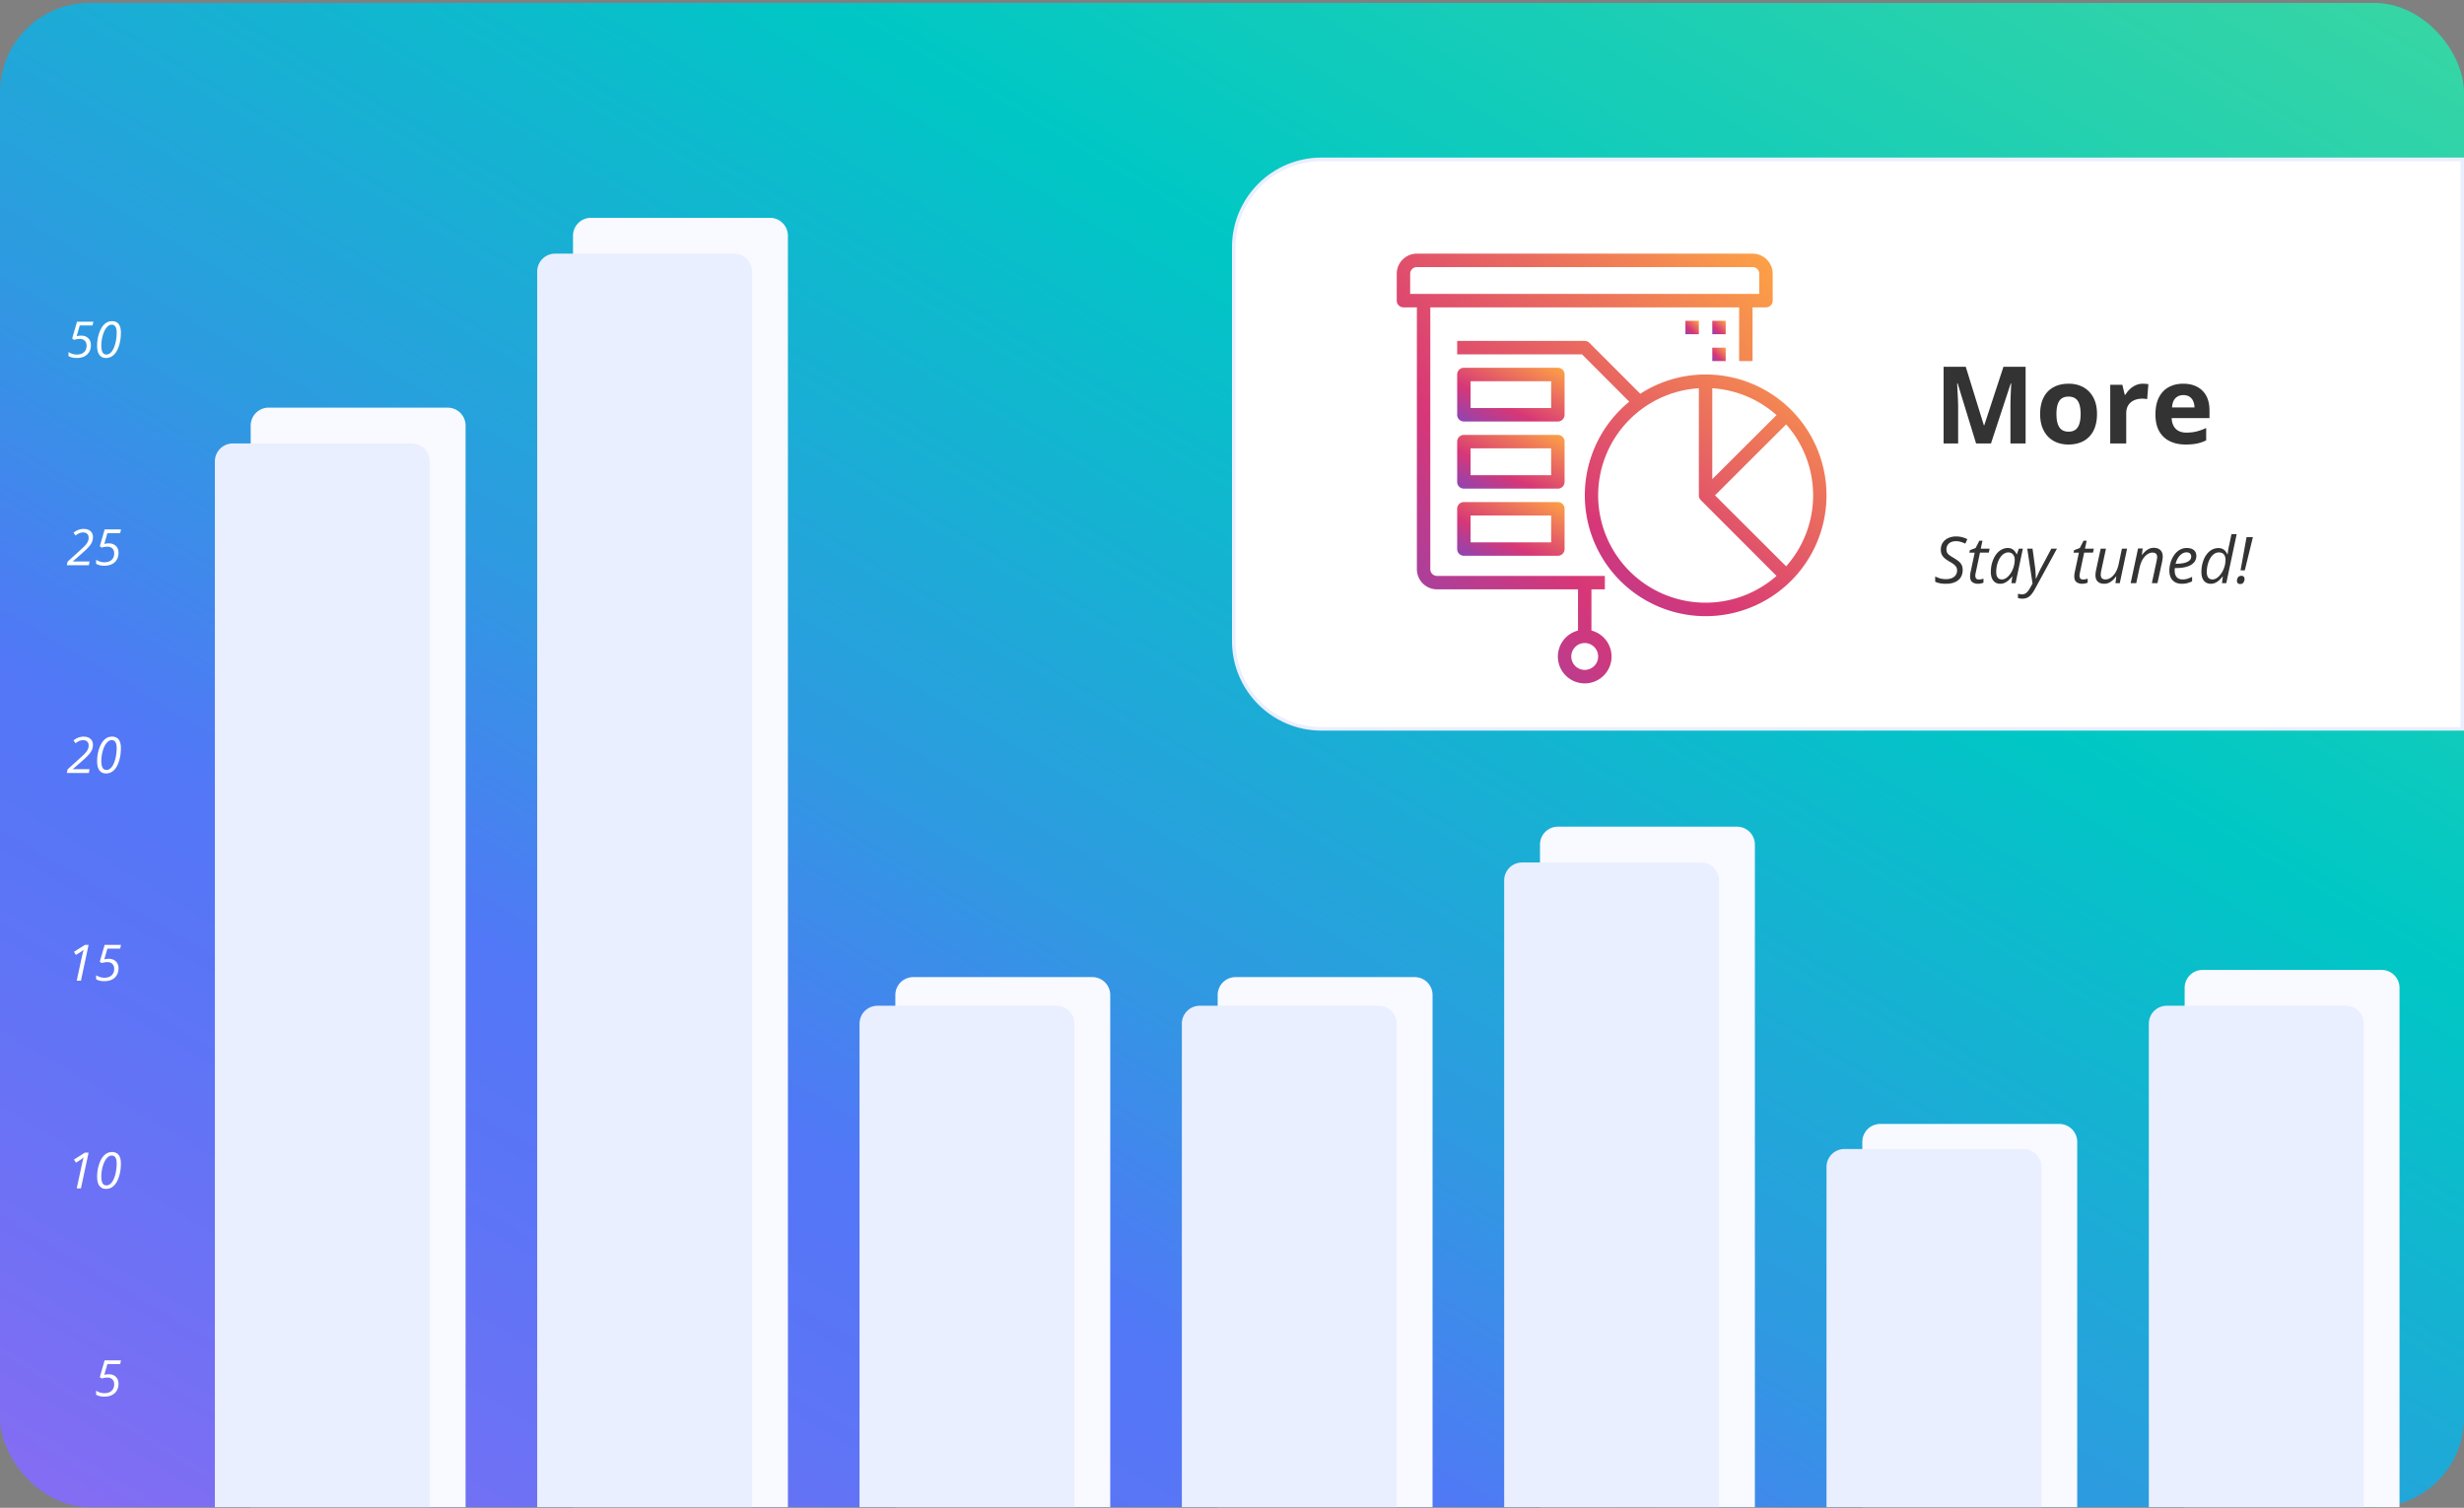 <svg width="100%" viewBox="0 0 688 421" fill="none" xmlns="http://www.w3.org/2000/svg"><rect x="0" y="0" width="688" height="421" fill="#808080" stroke="none"/><rect y=".822" width="688" height="420" rx="25" fill="url(#a)"/><path d="M369 44.5h318.5v159H369c-13.531 0-24.5-10.969-24.5-24.5V69c0-13.531 10.969-24.5 24.5-24.5Z" fill="#fff" stroke="#EAEFFF"/><path d="M444.362 176.059V164.55h3.749v-3.75h-46.864a1.87 1.87 0 0 1-1.874-1.874V85.818h86.229v14.997h3.749V85.818h3.749a1.877 1.877 0 0 0 1.875-1.874v-7.498a5.626 5.626 0 0 0-5.624-5.624h-93.727A5.624 5.624 0 0 0 390 76.446v7.498a1.873 1.873 0 0 0 1.875 1.874h3.749v73.108a5.621 5.621 0 0 0 5.623 5.624h39.366v11.509a7.503 7.503 0 0 0-5.564 8.205 7.497 7.497 0 1 0 9.313-8.205Zm-50.613-99.613a1.877 1.877 0 0 1 1.875-1.875h93.727a1.877 1.877 0 0 1 1.875 1.875v5.623h-97.477v-5.623Zm48.738 110.598a3.746 3.746 0 0 1-3.463-2.314 3.753 3.753 0 0 1 .812-4.086 3.752 3.752 0 0 1 5.769.568 3.752 3.752 0 0 1-.467 4.734 3.748 3.748 0 0 1-2.651 1.098Z" fill="url(#b)"/><path d="M476.229 104.564a33.512 33.512 0 0 0-18.22 5.38L443.8 95.734a1.877 1.877 0 0 0-1.313-.543h-35.616v3.75h34.848l13.215 13.215a33.741 33.741 0 1 0 21.295-7.592Zm1.875 3.843a29.823 29.823 0 0 1 17.939 7.498l-17.939 17.883v-25.381Zm-31.867 29.899a29.993 29.993 0 0 1 28.118-29.899v29.899a1.863 1.863 0 0 0 .543 1.331l21.145 21.163a29.988 29.988 0 0 1-45.005-6.239 29.99 29.99 0 0 1-4.801-16.255Zm52.487 19.814-19.852-19.814 19.852-19.814a29.807 29.807 0 0 1 0 39.628Z" fill="url(#c)"/><path d="M436.864 104.564c0-.497-.198-.974-.549-1.326a1.879 1.879 0 0 0-1.326-.549h-26.243a1.877 1.877 0 0 0-1.875 1.875v11.247a1.875 1.875 0 0 0 1.875 1.875h26.243c.497 0 .974-.198 1.326-.549.351-.352.549-.829.549-1.326v-11.247Zm-3.749 9.373H410.62v-7.498h22.495v7.498Z" fill="url(#d)"/><path d="M436.864 123.31a1.877 1.877 0 0 0-1.875-1.875h-26.243a1.877 1.877 0 0 0-1.875 1.875v11.247a1.87 1.87 0 0 0 1.875 1.874h26.243a1.875 1.875 0 0 0 1.875-1.874V123.31Zm-3.749 9.372H410.62v-7.498h22.495v7.498Z" fill="url(#e)"/><path d="M434.989 140.18h-26.243a1.877 1.877 0 0 0-1.875 1.875v11.247a1.875 1.875 0 0 0 1.875 1.875h26.243c.497 0 .974-.198 1.326-.549.351-.352.549-.829.549-1.326v-11.247c0-.497-.198-.974-.549-1.326a1.879 1.879 0 0 0-1.326-.549Zm-1.874 11.248H410.62v-7.498h22.495v7.498Z" fill="url(#f)"/><path d="M481.853 89.567h-3.749v3.75h3.749v-3.75Z" fill="url(#g)"/><path d="M474.355 89.567h-3.749v3.75h3.749v-3.75Z" fill="url(#h)"/><path d="M481.853 97.066h-3.749v3.749h3.749v-3.75Z" fill="url(#i)"/><path d="m551.763 123.822-5.157-16.802h-.131l.087 1.817c.049.8.093 1.655.132 2.563.039.908.059 1.729.059 2.461v9.961h-4.058v-21.416h6.182l5.068 16.377h.088l5.376-16.377h6.182v21.416h-4.234v-10.137c0-.674.01-1.45.03-2.329.029-.879.063-1.714.102-2.505l.088-1.801h-.132l-5.522 16.772h-4.16Zm33.764-8.218c0 1.367-.185 2.578-.556 3.633-.362 1.055-.894 1.948-1.597 2.681a6.713 6.713 0 0 1-2.52 1.64c-.976.371-2.08.557-3.31.557-1.152 0-2.212-.186-3.179-.557a7.073 7.073 0 0 1-2.505-1.64c-.703-.733-1.25-1.626-1.64-2.681-.381-1.055-.572-2.266-.572-3.633 0-1.816.323-3.354.967-4.614.645-1.26 1.563-2.217 2.754-2.871 1.192-.654 2.612-.982 4.263-.982 1.533 0 2.89.328 4.072.982 1.192.654 2.124 1.611 2.798 2.871.684 1.26 1.025 2.798 1.025 4.614Zm-11.323 0c0 1.074.117 1.978.352 2.71.234.733.6 1.284 1.098 1.655.498.372 1.148.557 1.949.557.791 0 1.43-.185 1.918-.557.499-.371.86-.922 1.084-1.655.235-.732.352-1.636.352-2.71 0-1.084-.117-1.982-.352-2.695-.224-.723-.585-1.265-1.084-1.626-.498-.361-1.147-.542-1.948-.542-1.181 0-2.041.405-2.578 1.216-.527.81-.791 2.026-.791 3.647Zm24.155-8.467c.225 0 .484.015.777.044.302.02.547.049.732.088l-.337 4.19a2.71 2.71 0 0 0-.63-.103 6.407 6.407 0 0 0-.688-.044c-.576 0-1.138.073-1.685.22a4.115 4.115 0 0 0-1.45.718c-.43.322-.771.752-1.025 1.289-.244.527-.366 1.177-.366 1.948v8.335h-4.468v-16.377h3.384l.659 2.754h.219a6.884 6.884 0 0 1 1.202-1.523 5.745 5.745 0 0 1 1.655-1.114 4.843 4.843 0 0 1 2.021-.425Zm11.236 0c1.513 0 2.817.293 3.911.879a6.01 6.01 0 0 1 2.534 2.52c.596 1.103.894 2.451.894 4.043v2.168h-10.562c.049 1.26.425 2.251 1.128 2.973.713.713 1.699 1.07 2.959 1.07 1.045 0 2.002-.108 2.871-.322a14.681 14.681 0 0 0 2.681-.967v3.457c-.811.4-1.66.693-2.549.879-.879.185-1.948.278-3.208.278-1.641 0-3.096-.303-4.365-.908-1.26-.606-2.251-1.529-2.974-2.769-.713-1.24-1.069-2.803-1.069-4.687 0-1.914.322-3.506.966-4.776.655-1.279 1.563-2.236 2.725-2.871 1.162-.644 2.515-.967 4.058-.967Zm.029 3.179c-.869 0-1.592.278-2.168.835-.566.557-.894 1.431-.981 2.622h6.269c-.01-.664-.132-1.255-.366-1.772a2.754 2.754 0 0 0-1.025-1.231c-.45-.302-1.026-.454-1.729-.454Zm-66.267 52.682a8.823 8.823 0 0 1-1.678-.141 5.68 5.68 0 0 1-1.336-.43v-1.468c.369.187.803.36 1.301.518.498.153 1.075.229 1.731.229.404 0 .791-.047 1.16-.141a3.03 3.03 0 0 0 .985-.439c.292-.199.521-.454.685-.765.17-.31.255-.68.255-1.107 0-.346-.076-.651-.229-.914-.146-.27-.38-.528-.703-.774a9.606 9.606 0 0 0-1.265-.808 10.138 10.138 0 0 1-1.204-.827 3.37 3.37 0 0 1-.835-1.019c-.205-.393-.308-.867-.308-1.424 0-.598.111-1.125.334-1.582.223-.463.527-.85.914-1.16a4.047 4.047 0 0 1 1.345-.712 5.25 5.25 0 0 1 1.617-.246c.674 0 1.26.067 1.758.202s.978.316 1.441.545l-.571 1.266a6.58 6.58 0 0 0-1.187-.475 4.675 4.675 0 0 0-1.441-.22c-.369 0-.715.05-1.037.15a2.39 2.39 0 0 0-.835.43c-.24.194-.428.434-.563.721a2.263 2.263 0 0 0-.202.984c0 .381.071.698.211.95.147.252.358.48.633.685.281.205.627.428 1.037.668.522.305.982.609 1.38.914.398.299.709.648.932 1.046.222.393.334.888.334 1.485 0 .645-.115 1.21-.343 1.697a3.21 3.21 0 0 1-.958 1.204 4.452 4.452 0 0 1-1.477.72 6.966 6.966 0 0 1-1.881.238Zm8.965 0c-.638 0-1.172-.153-1.599-.457-.422-.311-.633-.841-.633-1.591a5.765 5.765 0 0 1 .149-1.257l1.134-5.388h-1.485l.14-.676 1.6-.616 1.055-2.039h.87l-.484 2.215h2.479l-.229 1.116h-2.469l-1.143 5.406c-.041.164-.079.34-.114.527-.03.188-.044.366-.044.536 0 .293.076.539.228.738.153.194.408.29.765.29.223 0 .434-.02.633-.061.205-.041.422-.1.65-.176v1.125c-.146.07-.369.138-.668.202a3.545 3.545 0 0 1-.835.106Zm6.17 0c-.521 0-.978-.126-1.371-.378-.392-.252-.697-.624-.914-1.116-.217-.493-.325-1.093-.325-1.802 0-.709.073-1.392.22-2.048a8.524 8.524 0 0 1 .641-1.828 6.241 6.241 0 0 1 .993-1.477 4.4 4.4 0 0 1 1.319-.984 3.578 3.578 0 0 1 1.573-.352c.434 0 .809.082 1.125.247.322.164.589.38.8.65.217.264.386.545.509.844h.088l.563-1.565h1.116l-2.039 9.633h-1.169l.264-1.863h-.071a7.19 7.19 0 0 1-.905.993c-.34.31-.712.562-1.116.756a2.98 2.98 0 0 1-1.301.29Zm.475-1.213c.451 0 .896-.164 1.336-.492.445-.334.843-.783 1.195-1.345.357-.568.63-1.207.817-1.916.094-.346.156-.662.185-.949.035-.293.053-.566.053-.818 0-.603-.161-1.089-.484-1.459-.316-.375-.75-.562-1.3-.562-.393 0-.762.1-1.108.299a3.22 3.22 0 0 0-.94.817c-.276.346-.513.75-.712 1.213a7.545 7.545 0 0 0-.466 1.494 8.67 8.67 0 0 0-.158 1.661c0 .674.137 1.187.413 1.538.275.346.665.519 1.169.519Zm5.713 5.37c-.287 0-.519-.018-.695-.053a4.89 4.89 0 0 1-.527-.132v-1.186c.158.041.334.076.527.105.194.036.399.053.616.053.48 0 .893-.152 1.239-.457.346-.305.682-.753 1.011-1.345l.676-1.204-1.476-9.747h1.476l.668 4.948c.059.387.106.803.141 1.248.035.44.061.859.079 1.257.018.393.026.712.026.958h.053c.082-.193.205-.471.369-.835.164-.369.34-.753.528-1.151.187-.398.354-.732.501-1.002l2.891-5.423h1.565l-6.17 11.303a8.547 8.547 0 0 1-.976 1.468 3.344 3.344 0 0 1-1.098.896c-.405.199-.879.299-1.424.299Zm16.734-4.157c-.639 0-1.172-.153-1.6-.457-.421-.311-.632-.841-.632-1.591 0-.182.011-.378.035-.589.023-.217.061-.439.114-.668l1.134-5.388h-1.486l.141-.676 1.6-.616 1.054-2.039h.871l-.484 2.215h2.479l-.229 1.116h-2.47l-1.142 5.406c-.041.164-.079.34-.114.527-.03.188-.044.366-.044.536 0 .293.076.539.228.738.152.194.407.29.765.29.222 0 .433-.02.633-.061.205-.041.421-.1.65-.176v1.125c-.146.07-.369.138-.668.202a3.545 3.545 0 0 1-.835.106Zm6.091 0c-.486 0-.911-.091-1.275-.273a1.948 1.948 0 0 1-.843-.799c-.194-.358-.29-.794-.29-1.31 0-.258.017-.507.052-.747.041-.246.085-.501.132-.765l1.275-5.915h1.476l-1.309 6.082c-.047.252-.085.478-.115.677a4.44 4.44 0 0 0-.035.519c0 .416.106.741.317.975.216.229.559.343 1.028.343.439 0 .899-.15 1.38-.448.486-.299.934-.768 1.345-1.407.416-.644.732-1.479.949-2.504l.896-4.237h1.442l-2.039 9.633h-1.204l.237-1.863h-.079a8.035 8.035 0 0 1-.809.931 4.528 4.528 0 0 1-1.098.791c-.417.211-.894.317-1.433.317Zm7.418-.176 2.065-9.677h1.292l-.228 1.855h.017c.223-.305.49-.613.8-.923.317-.317.683-.58 1.099-.791a3.085 3.085 0 0 1 1.432-.325c.516 0 .958.096 1.328.29.369.187.653.463.852.826.199.357.299.791.299 1.301 0 .269-.021.542-.062.817-.041.275-.085.522-.131.738l-1.284 5.889h-1.555l1.3-6.082c.053-.264.094-.489.124-.677.035-.187.052-.363.052-.527 0-.41-.111-.721-.334-.932-.222-.211-.551-.316-.984-.316-.428 0-.879.146-1.354.439-.474.293-.914.756-1.318 1.389-.404.627-.718 1.447-.94 2.461l-.906 4.245h-1.564Zm14.291.176c-.721 0-1.342-.144-1.863-.431a2.985 2.985 0 0 1-1.205-1.248c-.275-.545-.413-1.195-.413-1.951 0-.779.112-1.544.334-2.294a7.267 7.267 0 0 1 .976-2.048 5.05 5.05 0 0 1 1.52-1.468 3.787 3.787 0 0 1 2.004-.545c.885 0 1.556.2 2.013.598.457.393.686.935.686 1.626 0 .486-.115.935-.343 1.345-.223.41-.569.767-1.037 1.072-.463.299-1.052.533-1.767.703-.709.164-1.55.246-2.522.246h-.334c-.012.106-.024.223-.035.352a7.781 7.781 0 0 0-.009.36c0 .774.187 1.38.562 1.82.375.433.938.65 1.688.65.463 0 .899-.065 1.309-.193.416-.135.85-.311 1.301-.528v1.257a9.65 9.65 0 0 1-1.309.492c-.44.123-.958.185-1.556.185Zm-1.74-5.59h.211c.75 0 1.438-.064 2.065-.193.627-.135 1.131-.352 1.512-.651.381-.304.571-.709.571-1.213 0-.328-.111-.597-.334-.808-.223-.211-.562-.317-1.02-.317-.404 0-.802.126-1.195.378-.392.246-.75.607-1.072 1.081-.316.475-.563 1.049-.738 1.723Zm9.826 5.59c-.528 0-.988-.123-1.38-.369-.393-.246-.697-.613-.914-1.099-.217-.492-.325-1.102-.325-1.828 0-.692.07-1.362.211-2.013.14-.656.342-1.265.606-1.828.27-.562.598-1.055.984-1.476a4.224 4.224 0 0 1 1.319-.994 3.716 3.716 0 0 1 1.635-.36c.451 0 .837.082 1.16.246.322.164.589.378.8.642.216.258.386.536.509.835h.088c.035-.27.07-.531.106-.783.035-.257.076-.518.123-.782.052-.263.111-.536.175-.817l.677-3.226h1.45l-2.9 13.676h-1.204l.237-1.863h-.061a8.43 8.43 0 0 1-.923 1.01c-.328.311-.689.56-1.081.748a2.966 2.966 0 0 1-1.292.281Zm.492-1.213c.275 0 .554-.067.835-.202.287-.135.565-.325.835-.572.269-.251.521-.547.756-.887a6.5 6.5 0 0 0 .615-1.125 6.667 6.667 0 0 0 .571-2.716c0-.621-.149-1.116-.448-1.485-.299-.37-.776-.554-1.433-.554a2.16 2.16 0 0 0-1.125.308 3.374 3.374 0 0 0-.922.843c-.276.358-.51.771-.704 1.24a8.181 8.181 0 0 0-.588 3.093c0 .674.134 1.187.404 1.538.269.346.671.519 1.204.519Zm7.813-2.531 1.679-9.282h1.776l-2.268 9.282h-1.187Zm-.105 3.814c-.287 0-.51-.082-.668-.246-.152-.158-.228-.381-.228-.668 0-.357.099-.677.298-.958.205-.281.528-.422.967-.422.258 0 .463.079.615.237.159.159.238.384.238.677 0 .328-.1.642-.299.941-.199.293-.507.439-.923.439Z" fill="#333"/><path d="M70 118.822a5 5 0 0 1 5-5h50a5 5 0 0 1 5 5v302H70v-302Zm90-53a5 5 0 0 1 5-5h50a5 5 0 0 1 5 5v355h-60v-355Zm90 212a5 5 0 0 1 5-5h50a5 5 0 0 1 5 5v143h-60v-143Zm90 0a5 5 0 0 1 5-5h50a5 5 0 0 1 5 5v143h-60v-143Zm90-42a5 5 0 0 1 5-5h50a5 5 0 0 1 5 5v185h-60v-185Zm90 83a5 5 0 0 1 5-5h50a5 5 0 0 1 5 5v102h-60v-102Zm90-43a5 5 0 0 1 5-5h50a5 5 0 0 1 5 5v145h-60v-145Z" fill="#F8FAFF"/><path d="M60 128.822a5 5 0 0 1 5-5h50a5 5 0 0 1 5 5v292H60v-292Zm90-53a5 5 0 0 1 5-5h50a5 5 0 0 1 5 5v345h-60v-345Zm90 210a5 5 0 0 1 5-5h50a5 5 0 0 1 5 5v135h-60v-135Zm90 0a5 5 0 0 1 5-5h50a5 5 0 0 1 5 5v135h-60v-135Zm90-40a5 5 0 0 1 5-5h50a5 5 0 0 1 5 5v175h-60v-175Zm90 80a5 5 0 0 1 5-5h50a5 5 0 0 1 5 5v95h-60v-95Zm90-40a5 5 0 0 1 5-5h50a5 5 0 0 1 5 5v135h-60v-135Z" fill="#EAEFFF"/><path d="M30.377 383.718c.83 0 1.488.239 1.976.717.492.474.738 1.117.738 1.928 0 .734-.166 1.379-.5 1.935a3.123 3.123 0 0 1-1.394 1.251c-.597.273-1.299.41-2.105.41-.88 0-1.632-.18-2.256-.54v-1.121c.747.464 1.508.697 2.283.697.87 0 1.55-.219 2.037-.656.488-.438.732-1.049.732-1.832 0-.575-.169-1.028-.506-1.361-.333-.337-.798-.506-1.395-.506-.218 0-.44.016-.663.048a7.74 7.74 0 0 0-.95.205l-.506-.389 1.347-4.676h4.566l-.225 1.046h-3.569l-.868 3.001a4.896 4.896 0 0 1 1.258-.157Zm-7.779-51.896h-1.176l1.34-6.241c.269-1.19.47-2.008.601-2.454a5.262 5.262 0 0 1-.95.758l-1.217.752-.547-.868 3.07-1.941h1.018l-2.14 9.994Zm11.156-6.932c0 1.345-.18 2.573-.54 3.685-.356 1.112-.843 1.955-1.463 2.529-.615.57-1.33.855-2.146.855-.803 0-1.418-.29-1.846-.868-.429-.584-.643-1.427-.643-2.53 0-1.23.187-2.401.56-3.513.375-1.117.867-1.958 1.477-2.523.616-.57 1.317-.854 2.106-.854 1.663 0 2.495 1.073 2.495 3.219Zm-2.564-2.235c-.515 0-.99.264-1.428.793-.438.524-.793 1.26-1.067 2.208a10.495 10.495 0 0 0-.403 2.892c0 .783.114 1.385.342 1.804.228.42.595.629 1.1.629.524 0 1-.26 1.43-.779.427-.52.77-1.267 1.024-2.242.26-.976.39-2.008.39-3.097 0-1.472-.462-2.208-1.388-2.208Zm-8.592-48.833h-1.176l1.34-6.241c.269-1.19.47-2.008.601-2.454a5.262 5.262 0 0 1-.95.758l-1.217.752-.547-.868 3.07-1.941h1.018l-2.14 9.994Zm7.779-6.104c.83 0 1.488.239 1.976.717.492.474.738 1.117.738 1.928 0 .734-.166 1.379-.5 1.935a3.123 3.123 0 0 1-1.394 1.251c-.597.273-1.299.41-2.105.41-.88 0-1.632-.18-2.256-.54v-1.121c.747.464 1.508.697 2.283.697.87 0 1.55-.219 2.037-.656.488-.438.732-1.049.732-1.832 0-.575-.169-1.028-.506-1.361-.333-.337-.798-.506-1.395-.506-.218 0-.44.016-.663.048a7.74 7.74 0 0 0-.95.205l-.506-.389 1.347-4.676h4.566l-.225 1.046h-3.569l-.868 3.001a4.896 4.896 0 0 1 1.258-.157Zm-5.571-51.896H18.66l.212-1.005 3.179-2.871c.465-.424.866-.795 1.203-1.114.342-.324.622-.627.84-.909.224-.288.388-.57.493-.848.11-.283.164-.595.164-.937 0-.451-.137-.808-.41-1.073-.274-.264-.645-.396-1.114-.396-.351 0-.695.066-1.033.198-.332.128-.701.346-1.107.656l-.56-.786c.87-.702 1.81-1.053 2.823-1.053.802 0 1.435.203 1.9.609.47.401.704.954.704 1.661 0 .506-.091.971-.273 1.394-.178.424-.477.873-.896 1.347-.415.474-1.084 1.114-2.01 1.921l-2.406 2.099v.054h4.635l-.198 1.053Zm8.948-6.932c0 1.345-.18 2.573-.54 3.685-.356 1.112-.843 1.955-1.463 2.529-.615.57-1.33.855-2.146.855-.803 0-1.418-.29-1.846-.868-.429-.584-.643-1.427-.643-2.53 0-1.23.187-2.401.56-3.513.375-1.117.867-1.958 1.477-2.523.616-.57 1.317-.854 2.106-.854 1.663 0 2.495 1.073 2.495 3.219Zm-2.564-2.235c-.515 0-.99.264-1.428.793-.438.524-.793 1.26-1.067 2.208a10.495 10.495 0 0 0-.403 2.892c0 .783.114 1.385.342 1.804.228.42.595.629 1.1.629.524 0 1-.26 1.43-.779.427-.52.77-1.267 1.024-2.242.26-.976.39-2.008.39-3.097 0-1.472-.462-2.208-1.388-2.208Zm-6.384-48.833H18.66l.212-1.005 3.179-2.871c.465-.424.866-.795 1.203-1.114.342-.324.622-.627.84-.909.224-.288.388-.57.493-.848.11-.283.164-.595.164-.937 0-.451-.137-.808-.41-1.073-.274-.264-.645-.396-1.114-.396-.351 0-.695.066-1.033.198-.332.128-.701.346-1.107.656l-.56-.786c.87-.702 1.81-1.053 2.823-1.053.802 0 1.435.203 1.9.609.47.401.704.954.704 1.661 0 .506-.091.971-.273 1.394-.178.424-.477.873-.896 1.347-.415.474-1.084 1.114-2.01 1.921l-2.406 2.099v.054h4.635l-.198 1.053Zm5.571-6.104c.83 0 1.488.239 1.976.717.492.474.738 1.117.738 1.928 0 .734-.166 1.379-.5 1.935a3.123 3.123 0 0 1-1.394 1.251c-.597.273-1.299.41-2.105.41-.88 0-1.632-.18-2.256-.54v-1.121c.747.464 1.508.697 2.283.697.87 0 1.55-.219 2.037-.656.488-.438.732-1.049.732-1.832 0-.575-.169-1.028-.506-1.361-.333-.337-.798-.506-1.395-.506-.218 0-.44.016-.663.048a7.74 7.74 0 0 0-.95.205l-.506-.389 1.347-4.676h4.566l-.225 1.046h-3.569l-.868 3.001a4.896 4.896 0 0 1 1.258-.157Zm-7.711-58c.83 0 1.488.239 1.976.717.492.474.738 1.117.738 1.928 0 .734-.166 1.379-.5 1.935a3.123 3.123 0 0 1-1.394 1.25c-.597.274-1.299.41-2.105.41-.88 0-1.632-.18-2.256-.54v-1.12c.747.465 1.509.697 2.283.697.87 0 1.55-.219 2.037-.656.488-.438.732-1.049.732-1.832 0-.575-.169-1.028-.506-1.36-.333-.338-.798-.507-1.395-.507-.218 0-.44.016-.663.048-.223.028-.54.096-.95.205l-.506-.39 1.347-4.675h4.566l-.225 1.046h-3.569l-.868 3a4.9 4.9 0 0 1 1.258-.156Zm11.088-.828c0 1.345-.18 2.573-.54 3.685-.356 1.112-.843 1.955-1.463 2.53-.615.569-1.33.854-2.146.854-.803 0-1.418-.29-1.846-.868-.429-.584-.643-1.427-.643-2.53 0-1.23.187-2.401.56-3.513.375-1.117.867-1.958 1.477-2.523.616-.57 1.317-.854 2.106-.854 1.663 0 2.495 1.073 2.495 3.22Zm-2.564-2.235c-.515 0-.99.264-1.428.793-.438.524-.793 1.26-1.067 2.208a10.498 10.498 0 0 0-.403 2.892c0 .784.114 1.385.342 1.804.228.42.595.63 1.1.63.524 0 1-.26 1.43-.78.427-.52.77-1.267 1.024-2.242.26-.975.39-2.008.39-3.097 0-1.472-.462-2.208-1.388-2.208Z" fill="#fff"/><defs><linearGradient id="a" x1="739.136" y1="48.869" x2="387.309" y2="637.553" gradientUnits="userSpaceOnUse"><stop stop-color="#35D5A5"/><stop offset=".321" stop-color="#00C7C5"/><stop offset=".578" stop-color="#2D9BE0"/><stop offset=".722" stop-color="#5277F7"/><stop offset=".801" stop-color="#5B75F6"/><stop offset=".929" stop-color="#7370F4"/><stop offset="1" stop-color="#836DF3"/></linearGradient><linearGradient id="b" x1="502.777" y1="84.549" x2="389.364" y2="185.893" gradientUnits="userSpaceOnUse"><stop stop-color="#FC9F47"/><stop offset=".649" stop-color="#D73777"/><stop offset="1" stop-color="#8F44B2"/></linearGradient><linearGradient id="c" x1="517.665" y1="103.983" x2="448.052" y2="199.396" gradientUnits="userSpaceOnUse"><stop stop-color="#FC9F47"/><stop offset=".649" stop-color="#D73777"/><stop offset="1" stop-color="#8F44B2"/></linearGradient><linearGradient id="d" x1="439.093" y1="104.405" x2="427.828" y2="127.418" gradientUnits="userSpaceOnUse"><stop stop-color="#FC9F47"/><stop offset=".649" stop-color="#D73777"/><stop offset="1" stop-color="#8F44B2"/></linearGradient><linearGradient id="e" x1="439.093" y1="123.151" x2="427.828" y2="146.164" gradientUnits="userSpaceOnUse"><stop stop-color="#FC9F47"/><stop offset=".649" stop-color="#D73777"/><stop offset="1" stop-color="#8F44B2"/></linearGradient><linearGradient id="f" x1="439.093" y1="141.896" x2="427.828" y2="164.909" gradientUnits="userSpaceOnUse"><stop stop-color="#FC9F47"/><stop offset=".649" stop-color="#D73777"/><stop offset="1" stop-color="#8F44B2"/></linearGradient><linearGradient id="g" x1="482.132" y1="89.996" x2="478.567" y2="93.638" gradientUnits="userSpaceOnUse"><stop stop-color="#FC9F47"/><stop offset=".649" stop-color="#D73777"/><stop offset="1" stop-color="#8F44B2"/></linearGradient><linearGradient id="h" x1="474.633" y1="89.996" x2="471.068" y2="93.638" gradientUnits="userSpaceOnUse"><stop stop-color="#FC9F47"/><stop offset=".649" stop-color="#D73777"/><stop offset="1" stop-color="#8F44B2"/></linearGradient><linearGradient id="i" x1="482.132" y1="97.495" x2="478.567" y2="101.136" gradientUnits="userSpaceOnUse"><stop stop-color="#FC9F47"/><stop offset=".649" stop-color="#D73777"/><stop offset="1" stop-color="#8F44B2"/></linearGradient></defs></svg>